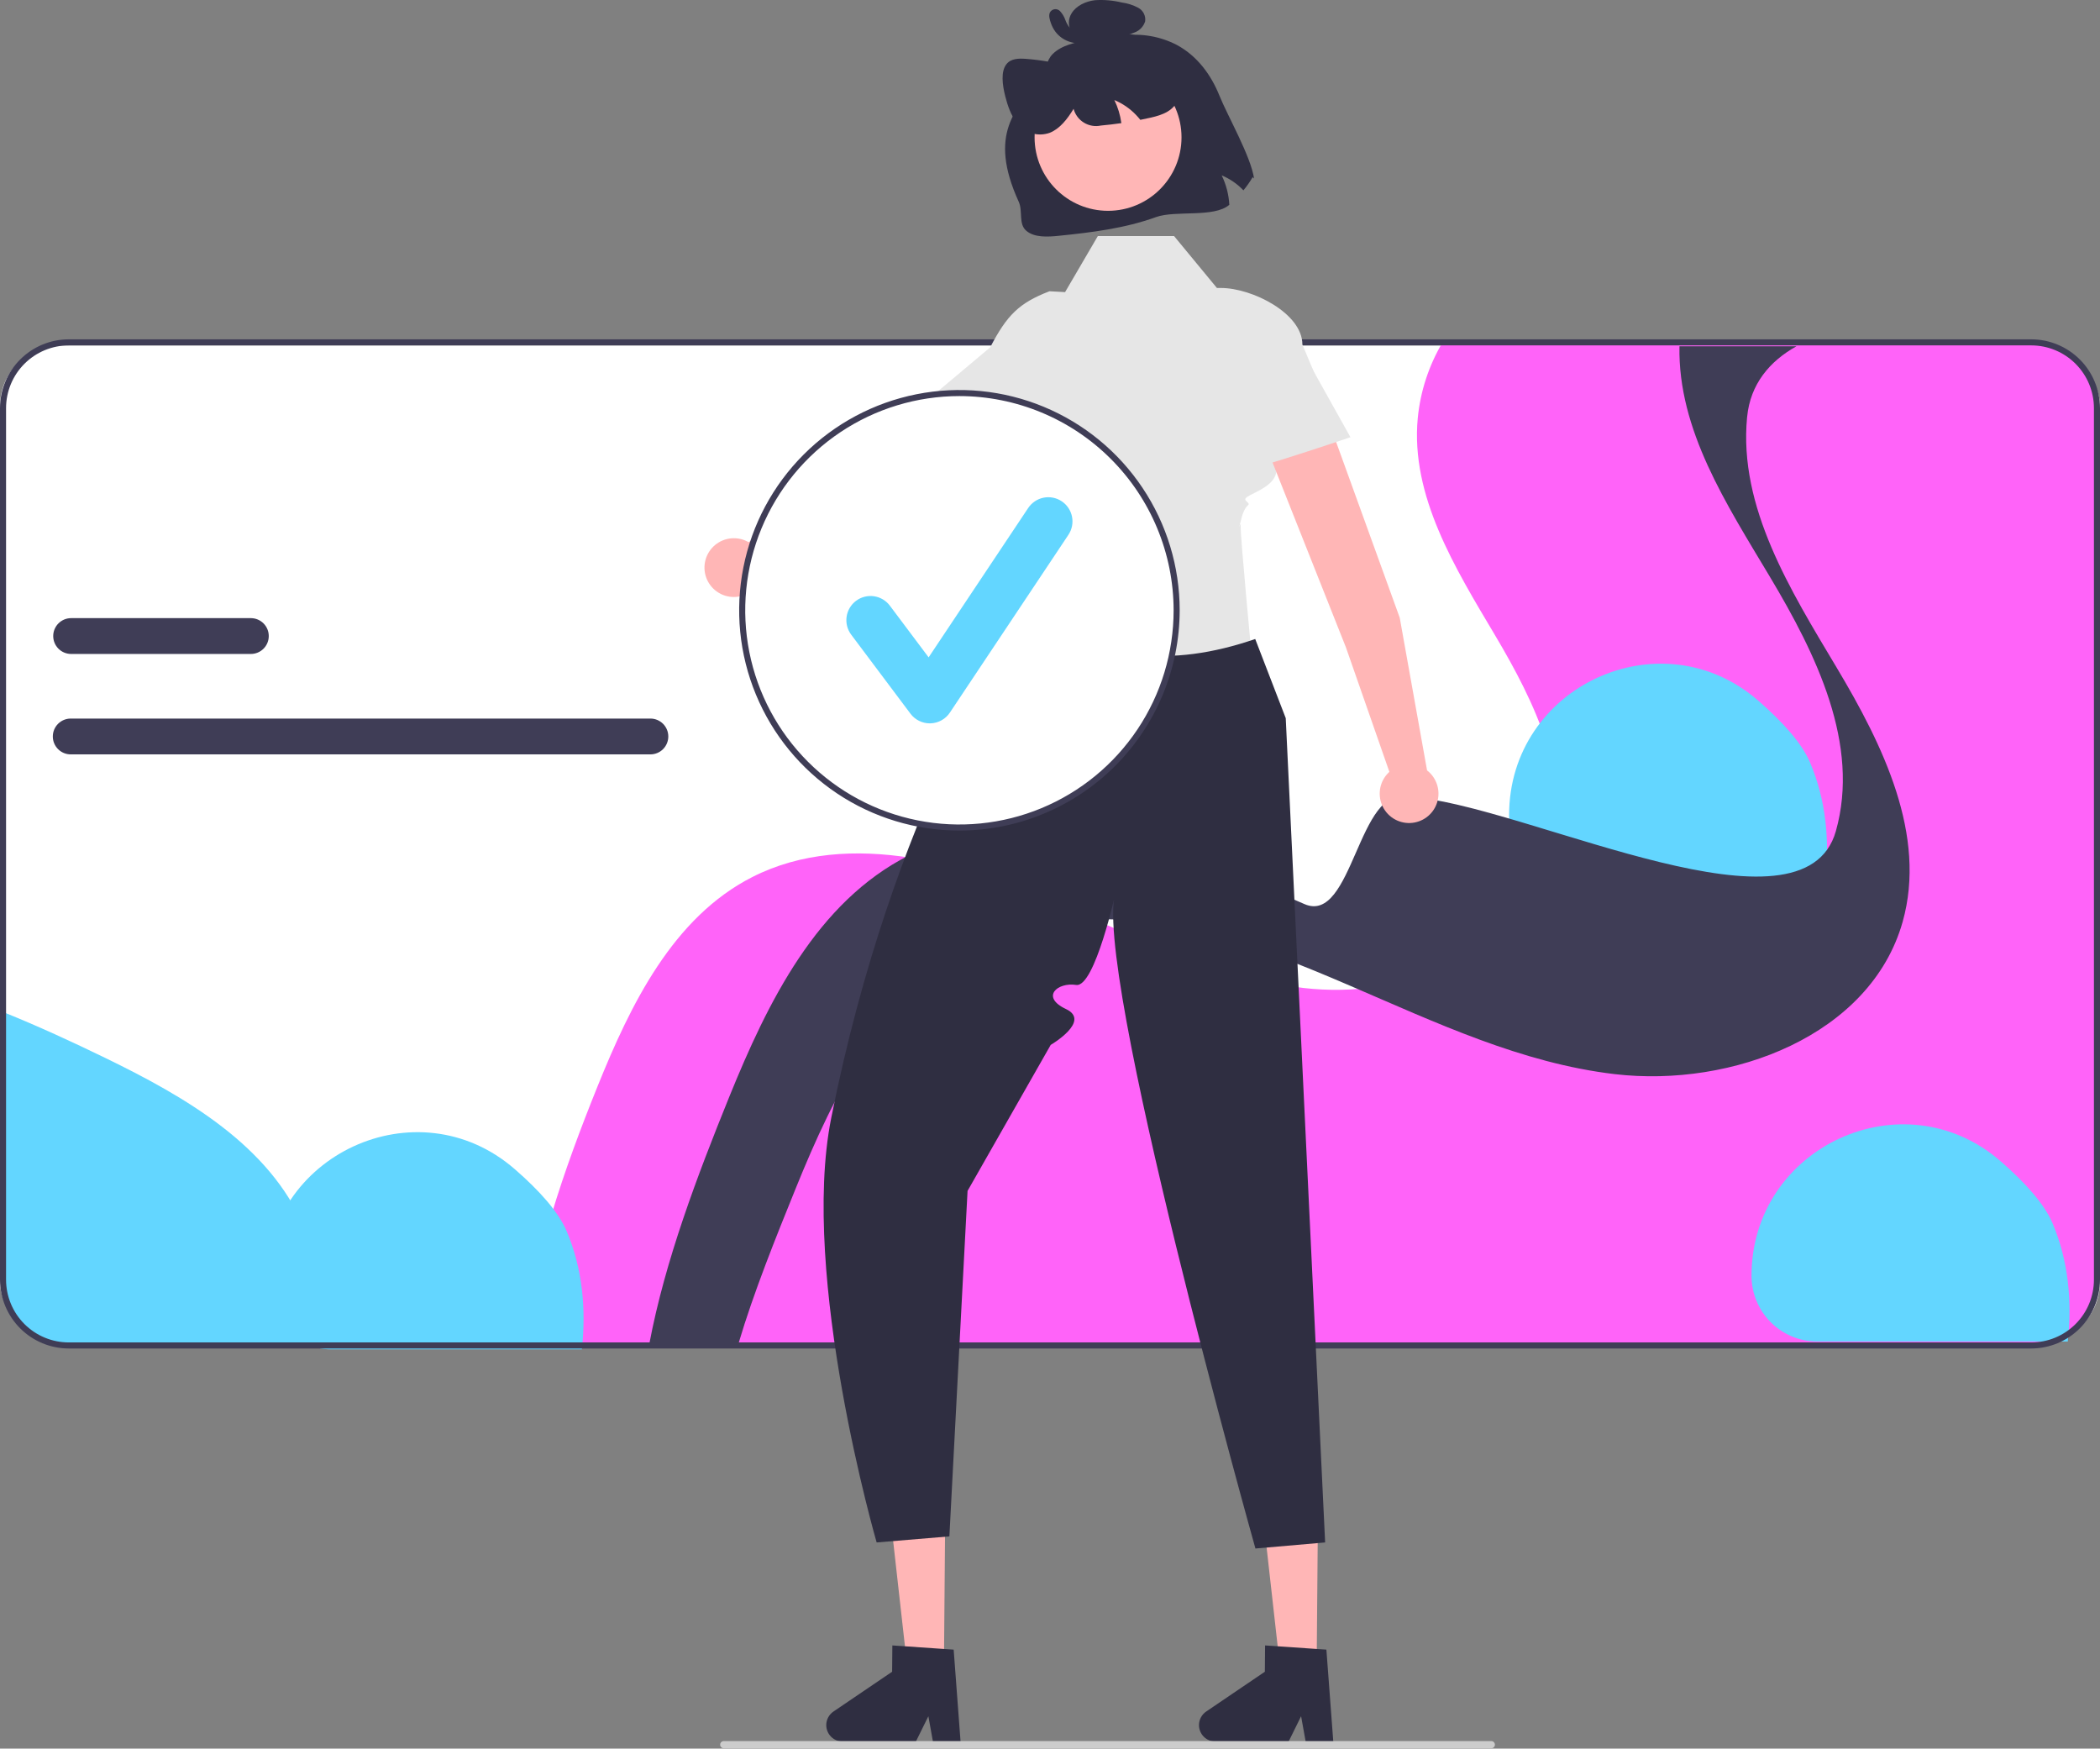 <svg width="693" height="577" viewBox="0 0 693 577" fill="none" xmlns="http://www.w3.org/2000/svg">
<rect x="0" y="0" width="693" height="577" fill="#808080" stroke="none"/>
<g clip-path="url(#clip0_2_2)">
<rect y="114" width="693" height="329" rx="20" fill="white"/>
<path d="M172.93 443.972H670.31C673.158 443.972 675.979 443.411 678.611 442.321C681.242 441.231 683.633 439.634 685.647 437.62C687.662 435.605 689.259 433.214 690.349 430.583C691.439 427.951 692 425.13 692 422.282V134.662C692.004 132.74 691.748 130.826 691.24 128.972C689.992 124.377 687.266 120.321 683.484 117.429C679.701 114.537 675.071 112.971 670.31 112.972H476.04C471.508 120.606 468.715 129.145 467.86 137.982C465.45 163.672 480.18 187.422 493.36 209.612C506.54 231.802 519.11 257.602 512.13 282.452C507.41 299.212 494.62 311.342 478.75 318.612C463.501 325.36 446.727 327.915 430.16 326.012C420.21 324.755 410.409 322.518 400.9 319.332C388.43 315.282 376.25 310.032 364.09 304.722C364.08 304.722 364.08 304.722 364.07 304.712C363.86 304.622 363.64 304.522 363.43 304.432C354.02 300.322 344.62 296.202 335.08 292.572C323.902 288.201 312.299 285.004 300.46 283.032C282.47 280.212 264.33 281.232 248.28 289.392C222.12 302.682 208.1 331.402 197.13 358.622C186.05 386.142 176.12 414.582 172.93 443.972Z" fill="#FF63F9"/>
<path d="M1 333.942V422.282C1 425.13 1.561 427.951 2.651 430.583C3.741 433.214 5.338 435.605 7.353 437.62C9.367 439.634 11.758 441.231 14.389 442.321C17.021 443.411 19.842 443.972 22.69 443.972H105.37C106.8 430.642 105.6 417.362 100.35 404.972C88.91 377.952 61.23 361.972 34.84 349.142C23.75 343.752 12.47 338.552 1 333.942Z" fill="#63D6FF"/>
<path d="M87.647 423.572V423.572C87.647 429.325 89.932 434.842 94 438.909C98.067 442.977 103.584 445.262 109.337 445.262H192.017C193.447 431.932 192.247 418.652 186.997 406.262C184.307 399.91 178.025 392.873 169.838 385.764C137.72 357.876 87.647 381.036 87.647 423.572Z" fill="#63D6FF"/>
<path d="M578 420.98V420.98C578 426.732 580.285 432.249 584.353 436.317C588.421 440.384 593.937 442.67 599.69 442.67H682.37C683.8 429.34 682.6 416.06 677.35 403.67C674.66 397.317 668.378 390.28 660.191 383.172C628.073 355.284 578 378.443 578 420.98Z" fill="#63D6FF"/>
<path d="M498 268.98V268.98C498 274.732 500.285 280.249 504.353 284.317C508.421 288.384 513.937 290.67 519.69 290.67H602.37C603.8 277.34 602.6 264.06 597.35 251.67C594.66 245.317 588.378 238.28 580.191 231.172C548.073 203.284 498 226.443 498 268.98Z" fill="#63D6FF"/>
<path d="M0 422.282V134.662C0.007 128.646 2.4 122.879 6.653 118.625C10.907 114.372 16.674 111.979 22.69 111.972H670.31C676.326 111.979 682.093 114.372 686.347 118.625C690.6 122.879 692.993 128.646 693 134.662V422.282C692.993 428.297 690.601 434.065 686.347 438.319C682.093 442.572 676.326 444.965 670.31 444.972H22.69C16.674 444.965 10.907 442.572 6.653 438.319C2.399 434.065 0.007 428.297 0 422.282V422.282ZM22.69 113.972C17.204 113.978 11.945 116.16 8.067 120.039C4.188 123.918 2.006 129.177 2 134.662V422.282C2.006 427.767 4.188 433.026 8.067 436.905C11.945 440.784 17.204 442.966 22.69 442.972H670.31C675.796 442.966 681.055 440.784 684.933 436.905C688.812 433.026 690.994 427.767 691 422.282V134.662C690.994 129.177 688.812 123.918 684.933 120.039C681.054 116.16 675.795 113.978 670.31 113.972H22.69Z" fill="#3F3D56"/>
<path d="M214.31 443.262H243.72C248.75 426.326 256.01 408.373 262.64 392.013C275.36 360.645 291.61 327.548 321.94 312.231C334.89 305.691 349.01 303.137 363.43 303.276C383.35 303.465 403.83 308.812 422.58 315.899C430.25 318.791 437.85 321.972 445.42 325.222C473.94 337.477 502.15 350.825 532.82 354.433C571.63 358.995 617.26 341.631 627.86 304.23C635.95 275.595 621.38 245.867 606.1 220.294C590.82 194.72 573.74 167.357 576.53 137.748C576.54 137.649 576.55 137.54 576.57 137.44C577.62 126.805 583.97 119.162 592.84 114.262H554.22C553.71 141.883 569.69 166.264 584.07 190.337C599.35 215.9 613.92 245.639 605.83 274.273C595.23 311.665 507.457 267.834 468.647 263.262C457.687 261.98 475.097 266.542 464.647 263.262C448.257 258.124 446.44 305.254 430.49 298.336C420.56 294.023 410.62 289.739 400.55 285.932C396.38 284.352 392.12 282.871 387.81 281.499C387.8 281.499 387.8 281.499 387.79 281.489C358.85 272.325 327.2 268.757 300.46 282.006C300.28 282.096 300.09 282.185 299.91 282.275C269.58 297.581 253.33 330.679 240.61 362.047C230.1 387.978 219.49 415.91 214.31 443.262Z" fill="#3F3D56"/>
<path d="M214.63 237.11H23.338C21.771 237.11 20.267 237.733 19.159 238.841C18.051 239.95 17.428 241.453 17.428 243.02C17.428 244.588 18.051 246.091 19.159 247.199C20.267 248.308 21.771 248.93 23.338 248.93H214.63C216.197 248.93 217.7 248.308 218.809 247.199C219.917 246.091 220.54 244.588 220.54 243.02C220.54 241.453 219.917 239.95 218.809 238.841C217.7 237.733 216.197 237.11 214.63 237.11V237.11Z" fill="#3F3D56"/>
<path d="M82.781 203.972H23.471C21.904 203.972 20.4 204.595 19.292 205.703C18.184 206.811 17.561 208.315 17.561 209.882C17.561 211.45 18.184 212.953 19.292 214.061C20.4 215.169 21.904 215.792 23.471 215.792H82.781C84.349 215.792 85.852 215.169 86.96 214.061C88.069 212.953 88.692 211.45 88.692 209.882C88.692 208.315 88.069 206.811 86.96 205.703C85.852 204.595 84.349 203.972 82.781 203.972H82.781Z" fill="#3F3D56"/>
<path d="M311.498 549.925L299.374 549.823L294.008 501.972L311.9 502.123L311.498 549.925Z" fill="#FFB6B6"/>
<path d="M272.665 569.203C272.655 570.64 273.214 572.023 274.222 573.048C275.229 574.073 276.602 574.657 278.039 574.671L302.143 574.872L306.362 566.319L307.912 574.916L317.007 574.998L314.71 544.336L311.546 544.126L298.64 543.236L294.476 542.957L294.403 551.633L275.041 564.766C274.315 565.258 273.72 565.919 273.306 566.692C272.893 567.465 272.673 568.326 272.665 569.203V569.203Z" fill="#2F2E41"/>
<path d="M434.498 549.925L422.374 549.823L417.008 501.972L434.9 502.123L434.498 549.925Z" fill="#FFB6B6"/>
<path d="M395.665 569.203C395.655 570.64 396.214 572.023 397.222 573.048C398.229 574.073 399.602 574.657 401.039 574.671L425.143 574.872L429.362 566.319L430.912 574.916L440.007 574.998L437.71 544.336L434.546 544.126L421.64 543.236L417.476 542.957L417.403 551.633L398.041 564.766C397.315 565.258 396.72 565.919 396.306 566.692C395.893 567.465 395.673 568.326 395.665 569.203Z" fill="#2F2E41"/>
<path d="M296.542 166.721L351.105 124.729C353.411 122.944 354.923 120.322 355.314 117.432C355.705 114.541 354.943 111.613 353.194 109.278C352.289 108.071 351.148 107.06 349.84 106.308C348.531 105.556 347.084 105.078 345.585 104.904C344.086 104.73 342.567 104.862 341.121 105.294C339.675 105.726 338.332 106.448 337.175 107.415L281.835 152.771L247.046 178.914C245.325 177.913 243.337 177.466 241.353 177.635C239.368 177.803 237.484 178.578 235.956 179.854C234.427 181.131 233.329 182.847 232.81 184.769C232.29 186.692 232.376 188.727 233.054 190.6C233.732 192.472 234.97 194.09 236.6 195.235C238.229 196.379 240.172 196.994 242.163 196.995C244.155 196.997 246.098 196.386 247.73 195.245C249.362 194.103 250.603 192.487 251.284 190.616L296.542 166.721Z" fill="#FFB6B6"/>
<path d="M341.013 176.374L338.608 230.088L420.294 239.972C413.866 218.389 403.326 188.41 408.156 173.389L341.013 176.374Z" fill="#A0616A"/>
<path d="M387.446 77.9H362.284L351.478 96.391L346.329 96.107C336.294 99.972 332.294 103.972 326.756 114.629L307.294 130.972L322.294 148.972C332.655 147.275 336.39 139.232 333.1 124.462C333.1 124.462 321.754 144.235 338.098 153.963C338.098 153.963 335.183 172.291 338.098 172.094C341.013 171.897 347.727 168.167 341.013 171.897C334.299 175.628 335.449 175.788 335.668 176.997C339.294 196.972 342.294 211.972 342.294 211.972L413.294 218.972C413.294 218.972 409.203 176.034 409.425 173.593C409.648 171.151 408.156 177.12 409.648 171.151C411.14 165.183 413.378 167.421 411.14 165.183C408.902 162.945 426.525 161.018 419.647 150.262L442.647 144.262L429.791 113.707C429.791 103.39 413.221 95.027 402.904 95.027H401.583L387.446 77.9Z" fill="#E6E6E6"/>
<path d="M414.223 210.859C386.446 220.413 361.439 218.315 340.294 199.972C340.294 199.972 334.343 221.972 328.319 218.972C322.294 215.972 325.272 224.367 323.617 227.444C321.86 230.712 323.9 236.224 318.097 238.098C312.294 239.972 314.474 245.48 312.595 249.533C299.449 277.897 284.436 318.047 274.294 368.972C263.872 421.301 289.294 508.972 289.294 508.972L313.294 506.972L319.294 392.972L346.737 344.786C346.737 344.786 360.218 336.936 351.756 332.954C343.294 328.972 348.963 324.037 355.129 325.005C361.294 325.972 368.294 293.972 368.294 293.972C359.504 316.064 414.294 510.972 414.294 510.972L437.294 508.972L424.294 236.972L414.223 210.859Z" fill="#2F2E41"/>
<path d="M402.379 31.478C405.107 38.272 412.802 51.631 413.844 58.919L413.375 58.457C412.48 59.986 411.463 61.44 410.334 62.805C408.311 60.68 405.867 58.999 403.158 57.871C404.637 60.906 405.494 64.206 405.677 67.577C400.668 71.94 387.874 69.308 381.482 71.633C371.195 75.365 360.274 76.693 349.491 77.797C345.663 78.191 341.379 78.43 338.697 76.168C336.015 73.907 337.612 69.718 336.169 66.551C325.89 43.986 335.376 35.845 343.436 25.613C345.209 23.362 345.202 20.002 347.36 17.853C350.354 14.876 354.944 13.96 359.176 13.226C358.077 13.284 356.981 13.058 355.994 12.57C355.008 12.081 354.163 11.347 353.543 10.438C352.998 9.522 352.717 8.474 352.731 7.408C352.744 6.343 353.052 5.302 353.619 4.4C355.133 1.891 358.278 0.432 361.312 0.067C364.301 -0.136 367.304 0.122 370.215 0.832C372.1 1.08 373.926 1.664 375.606 2.555C376.398 2.978 377.043 3.633 377.453 4.432C377.864 5.231 378.021 6.137 377.903 7.027C377.65 7.849 377.215 8.604 376.63 9.235C376.044 9.866 375.324 10.356 374.523 10.67C373.302 11.186 372.017 11.538 370.702 11.716C376.739 10.932 382.871 12.005 388.283 14.793C395.066 18.411 399.642 24.689 402.379 31.478Z" fill="#2F2E41"/>
<path d="M365.655 69.564C379.045 69.564 389.899 58.71 389.899 45.32C389.899 31.93 379.045 21.076 365.655 21.076C352.265 21.076 341.411 31.93 341.411 45.32C341.411 58.71 352.265 69.564 365.655 69.564Z" fill="#FFB6B6"/>
<path d="M388.984 32.321C387.578 36.569 383.561 37.938 379.848 38.792C378.677 39.065 377.499 39.319 376.311 39.545C375.872 38.997 375.405 38.459 374.918 37.952C372.895 35.826 370.451 34.146 367.742 33.017C368.913 35.414 369.692 37.985 370.048 40.629C367.803 40.955 365.546 41.221 363.277 41.427C361.356 41.836 359.353 41.492 357.679 40.465C356.006 39.438 354.791 37.808 354.286 35.911C352.22 39.289 349.777 42.471 346.436 43.813C344.526 44.5 342.446 44.556 340.501 43.974C338.556 43.392 336.849 42.203 335.63 40.58C333.629 38.139 332.515 34.86 331.713 31.696C330.765 27.933 330.239 23.6 332.1 21.213C333.591 19.281 336.163 19.246 338.537 19.418C343.776 19.819 348.959 20.759 354.005 22.222L354.432 23.182C353.565 17.973 355.446 12.96 358.927 11.177C361.274 9.985 364.099 10.185 366.843 10.427C370.368 10.584 373.851 11.258 377.181 12.426C381 13.895 384.272 16.509 386.55 19.909C388.986 23.608 390.196 28.652 388.984 32.321Z" fill="#2F2E41"/>
<path d="M354.422 9.661C354.661 9.59 354.041 9.681 354.256 9.687C354.149 9.681 354.043 9.666 353.939 9.642C353.921 9.639 353.68 9.562 353.84 9.618C353.48 9.511 353.159 9.301 352.915 9.015C352.346 8.311 351.899 7.515 351.594 6.663C351.208 5.536 350.589 4.503 349.776 3.633C349.546 3.401 349.264 3.227 348.953 3.125C348.643 3.023 348.313 2.995 347.989 3.044C347.666 3.094 347.359 3.219 347.093 3.409C346.828 3.599 346.61 3.849 346.459 4.139C345.987 5.183 346.418 6.47 346.755 7.496C347.103 8.562 347.62 9.565 348.287 10.466C349.404 11.94 350.926 13.056 352.668 13.68C354.683 14.412 356.88 14.475 358.934 13.859C359.205 13.746 359.438 13.557 359.604 13.315C359.77 13.072 359.861 12.787 359.868 12.493C359.874 12.2 359.795 11.91 359.64 11.661C359.485 11.411 359.261 11.212 358.995 11.088L355.569 9.686C355.389 9.607 355.195 9.564 354.998 9.559C354.801 9.555 354.605 9.59 354.422 9.661C354.238 9.732 354.07 9.839 353.928 9.975C353.786 10.112 353.672 10.274 353.592 10.455C353.513 10.635 353.47 10.829 353.466 11.026C353.461 11.223 353.496 11.419 353.567 11.603C353.639 11.786 353.745 11.954 353.882 12.096C354.018 12.239 354.181 12.353 354.361 12.432L357.786 13.834L357.847 11.063C357.419 11.186 356.98 11.261 356.536 11.287C356.062 11.335 355.584 11.314 355.115 11.227C354.667 11.168 354.226 11.061 353.801 10.907C353.529 10.807 353.262 10.694 353.001 10.568C352.907 10.522 352.813 10.474 352.72 10.424C352.726 10.428 352.328 10.196 352.503 10.305C352.06 10.022 351.644 9.698 351.261 9.338C351.126 9.21 351.001 9.071 350.889 8.923C350.694 8.684 350.513 8.433 350.347 8.172C350.01 7.62 349.742 7.027 349.551 6.409C349.464 6.149 349.391 5.885 349.331 5.617C349.315 5.47 349.288 5.325 349.252 5.182C349.124 4.84 349.276 5.381 349.129 5.529L348.498 5.994C348.379 6.029 348.255 6.038 348.132 6.018C348.01 5.998 347.894 5.952 347.792 5.881C347.718 5.776 347.734 5.793 347.841 5.933C347.967 6.098 348.081 6.271 348.184 6.451C348.411 6.873 348.615 7.307 348.798 7.75C349.174 8.693 349.651 9.593 350.219 10.434C350.775 11.286 351.586 11.939 352.536 12.303C353.486 12.666 354.526 12.72 355.509 12.457C355.878 12.31 356.174 12.024 356.334 11.661C356.493 11.298 356.504 10.886 356.363 10.515C356.213 10.15 355.926 9.857 355.564 9.697C355.202 9.538 354.793 9.525 354.422 9.661V9.661Z" fill="#2F2E41"/>
<path d="M316.609 273.067C356.2 273.067 388.294 240.972 388.294 201.382C388.294 161.791 356.2 129.696 316.609 129.696C277.018 129.696 244.924 161.791 244.924 201.382C244.924 240.972 277.018 273.067 316.609 273.067Z" fill="white"/>
<path d="M316.609 274.067C302.233 274.067 288.18 269.804 276.227 261.817C264.274 253.83 254.958 242.479 249.457 229.197C243.955 215.916 242.516 201.301 245.321 187.202C248.125 173.102 255.048 160.151 265.213 149.986C275.378 139.821 288.329 132.898 302.429 130.093C316.528 127.289 331.143 128.728 344.424 134.229C357.706 139.731 369.057 149.047 377.044 161C385.031 172.953 389.294 187.006 389.294 201.381C389.272 220.652 381.608 239.127 367.981 252.754C354.355 266.38 335.88 274.045 316.609 274.067V274.067ZM316.609 130.697C302.629 130.697 288.963 134.842 277.338 142.609C265.714 150.376 256.654 161.416 251.305 174.332C245.955 187.248 244.555 201.46 247.282 215.172C250.01 228.883 256.742 241.478 266.627 251.364C276.513 261.249 289.108 267.981 302.819 270.709C316.531 273.436 330.743 272.036 343.659 266.686C356.575 261.336 367.615 252.276 375.382 240.652C383.149 229.028 387.294 215.361 387.294 201.381C387.273 182.641 379.819 164.674 366.567 151.423C353.316 138.172 335.349 130.718 316.609 130.697V130.697Z" fill="#3F3D56"/>
<path d="M306.83 238.69C305.592 238.69 304.371 238.402 303.264 237.848C302.157 237.294 301.194 236.49 300.451 235.5L280.894 209.424C280.266 208.586 279.809 207.633 279.549 206.618C279.289 205.604 279.232 204.548 279.38 203.512C279.528 202.475 279.879 201.478 280.412 200.577C280.946 199.676 281.652 198.889 282.49 198.261C283.327 197.632 284.281 197.175 285.295 196.915C286.309 196.656 287.365 196.598 288.401 196.746C289.438 196.894 290.435 197.245 291.336 197.779C292.237 198.312 293.025 199.018 293.653 199.856L306.447 216.914L339.309 167.622C339.89 166.751 340.637 166.003 341.507 165.42C342.377 164.837 343.353 164.432 344.38 164.226C345.407 164.021 346.464 164.02 347.491 164.223C348.519 164.426 349.496 164.83 350.367 165.411C351.238 165.992 351.987 166.738 352.57 167.608C353.152 168.479 353.558 169.455 353.763 170.482C353.969 171.509 353.97 172.566 353.766 173.593C353.563 174.62 353.16 175.598 352.579 176.469L313.465 235.139C312.758 236.2 311.806 237.076 310.69 237.694C309.574 238.311 308.326 238.652 307.052 238.688C306.978 238.689 306.904 238.69 306.83 238.69Z" fill="#63D6FF"/>
<path d="M237.648 575.708C237.647 575.865 237.678 576.02 237.737 576.164C237.797 576.309 237.885 576.44 237.995 576.551C238.106 576.662 238.237 576.749 238.382 576.809C238.527 576.868 238.681 576.899 238.838 576.898H492.128C492.444 576.898 492.746 576.773 492.969 576.55C493.192 576.327 493.318 576.024 493.318 575.708C493.318 575.393 493.192 575.09 492.969 574.867C492.746 574.644 492.444 574.518 492.128 574.518H238.838C238.681 574.518 238.527 574.548 238.382 574.608C238.237 574.668 238.106 574.755 237.995 574.866C237.885 574.977 237.797 575.108 237.737 575.252C237.678 575.397 237.647 575.552 237.648 575.708Z" fill="#CCCCCC"/>
<path d="M461.911 203.833L438.478 139.094C437.477 136.354 435.439 134.117 432.804 132.867C430.168 131.616 427.147 131.452 424.392 132.41V132.41C422.966 132.905 421.657 133.686 420.543 134.704C419.429 135.722 418.534 136.956 417.912 138.331C417.291 139.706 416.956 141.193 416.928 142.702C416.9 144.211 417.18 145.709 417.75 147.106L444.153 213.609L458.494 254.694C457.017 256.031 455.988 257.789 455.545 259.73C455.103 261.672 455.269 263.703 456.021 265.547C456.773 267.391 458.074 268.958 459.748 270.037C461.422 271.116 463.387 271.653 465.377 271.575C467.367 271.498 469.285 270.81 470.87 269.605C472.455 268.4 473.631 266.736 474.237 264.839C474.844 262.942 474.852 260.905 474.26 259.004C473.669 257.102 472.506 255.429 470.93 254.211L461.911 203.833Z" fill="#FFB6B6"/>
<path d="M426.647 110.262L445.647 144.262C445.647 144.262 401.86 159.254 401.753 156.758C401.647 154.262 403.929 119.624 403.929 119.624L426.647 110.262Z" fill="#E6E6E6"/>
</g>
<defs>
<clipPath id="clip0_2_2">
<rect width="693" height="576.898" fill="white"/>
</clipPath>
</defs>
</svg>
